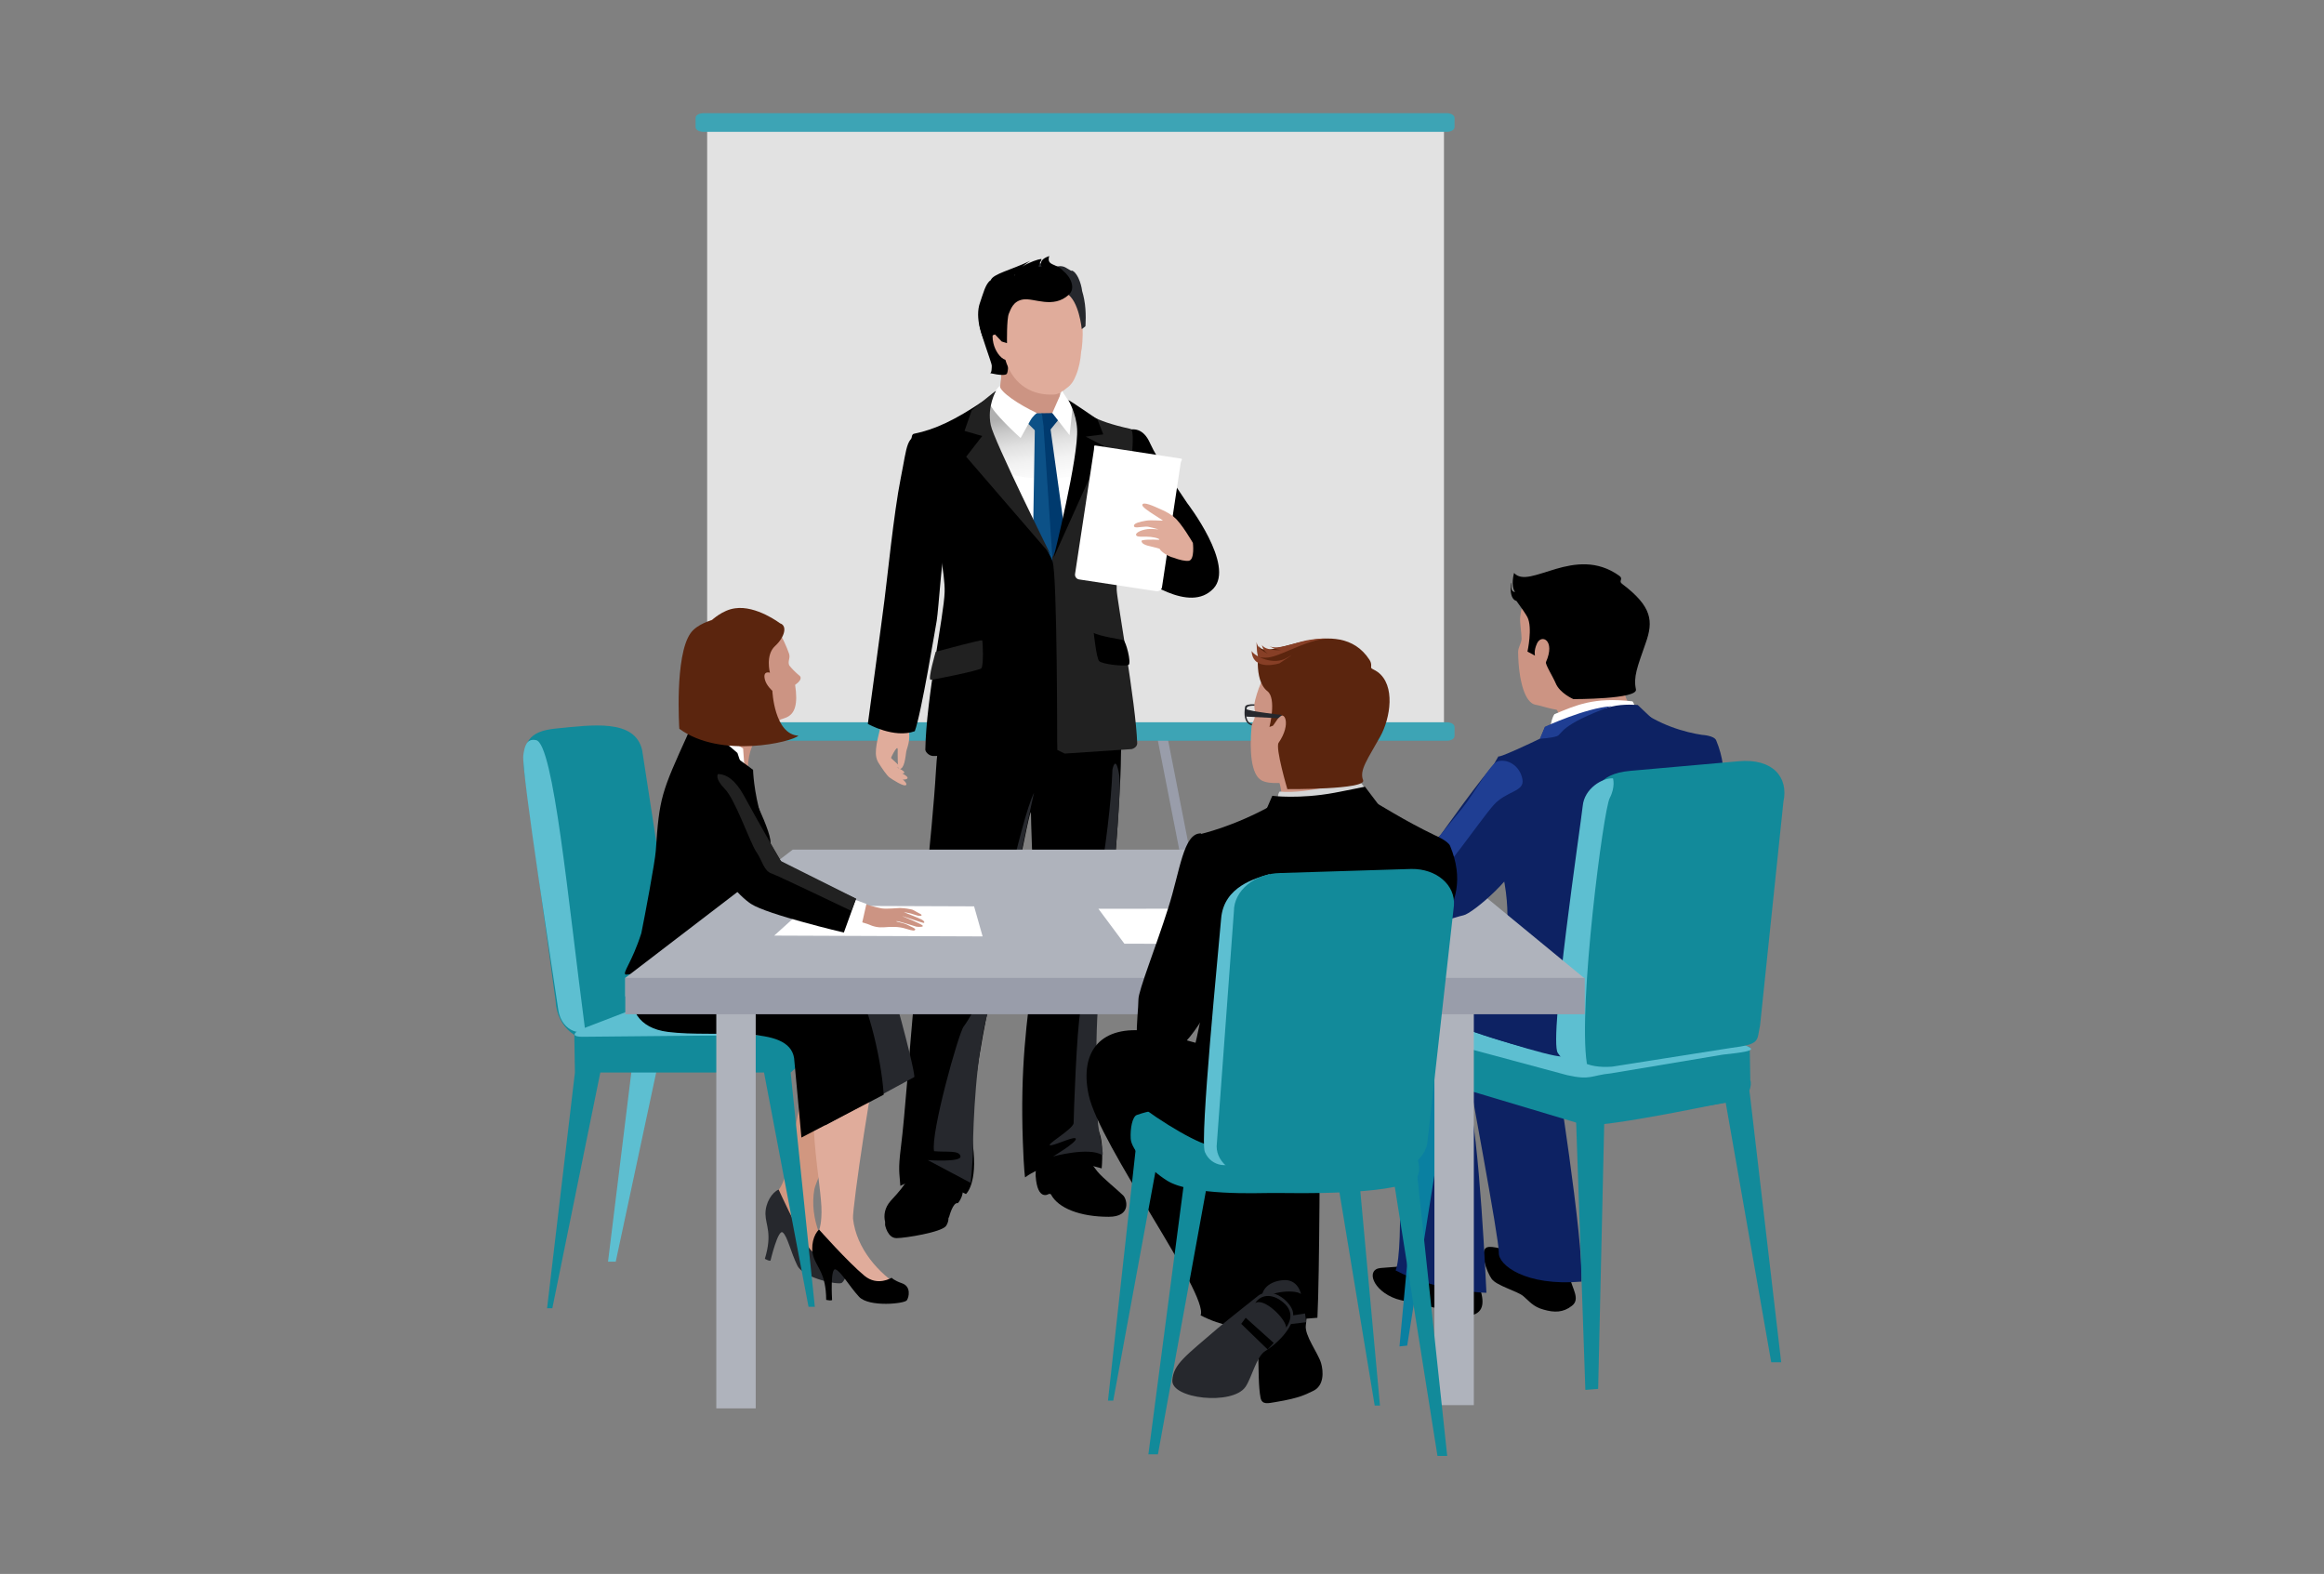<?xml version="1.0" encoding="utf-8"?>
<!-- Generator: Adobe Illustrator 23.0.2, SVG Export Plug-In . SVG Version: 6.00 Build 0)  -->
<svg version="1.1" id="ec16f1a7-6162-4648-9d10-380c89c40baf"
	 xmlns="http://www.w3.org/2000/svg" xmlns:xlink="http://www.w3.org/1999/xlink" x="0px" y="0px" viewBox="0 0 1144 774.7"
	 style="enable-background:new 0 0 1144 774.7;" xml:space="preserve">
<rect x="0" y="0" width="1144" height="774.7" fill="#808080" stroke="none"/>
<style type="text/css">
	.st0{fill:#999DAA;}
	.st1{fill:#E2E2E2;}
	.st2{fill:#3DA4B5;}
	.st3{fill:#0D2263;}
	.st4{fill:#CC9483;}
	.st5{fill:#128A9A;}
	.st6{fill:#5DBFD1;}
	.st7{fill:#0A80A1;}
	.st8{fill:#FFFFFF;}
	.st9{fill:#1F3E93;}
	.st10{fill:#26282D;}
	.st11{fill:#E0AC9B;}
	.st12{fill:url(#SVGID_1_);}
	.st13{fill:#0C5187;}
	.st14{fill:#003A6E;}
	.st15{fill:#212121;}
	.st16{fill:#D19780;}
	.st17{fill:#AFB3BC;}
	.st18{fill:#5B250E;}
	.st19{fill:#D4D5D6;}
	.st20{fill:#873F26;}
</style>
<title>Group chat</title>
<g>
	<g>
		<path class="st0" d="M524.4,539.9c0,0.7,1.1,1.3,2.5,1.3l0,0c1.4,0,2.5-0.6,2.5-1.3v-197c0-0.7-1.1-1.3-2.5-1.3l0,0
			c-1.4,0-2.5,0.6-2.5,1.3V539.9z"/>
		<path class="st0" d="M608.8,562.6c0.1,0.8,1.3,1.1,2.7,0.7l0,0c1.3-0.4,2.3-1.3,2.1-2.1l-41.7-212.7c-0.2-0.8-1.3-1.1-2.7-0.7l0,0
			c-1.3,0.4-2.3,1.3-2.1,2.1L608.8,562.6z"/>
		<path class="st0" d="M449.7,558.1c-0.2,0.7-1.3,1.1-2.7,0.7l0,0c-1.3-0.4-2.3-1.3-2.1-2.1L486.7,344c0.1-0.8,1.3-1.1,2.6-0.7l0,0
			c1.3,0.4,2.3,1.3,2.1,2.1L449.7,558.1z"/>
	</g>
	<g>
		<rect x="348.1" y="62.5" class="st1" width="362.7" height="301.5"/>
		<path class="st2" d="M342.4,62.6c0,1.3,1.7,2.3,3.9,2.3h365.9c2.1,0,3.8-1,3.8-2.3V58c0-1.2-1.7-2.3-3.8-2.3H346.3
			c-2.1,0-3.9,1-3.9,2.3V62.6z"/>
		<path class="st2" d="M342.4,362.3c0,1.2,1.7,2.3,3.9,2.3h365.9c2.1,0,3.8-1,3.8-2.3v-4.5c0-1.3-1.7-2.3-3.8-2.3H346.3
			c-2.1,0-3.9,1-3.9,2.3V362.3z"/>
	</g>
</g>
<g>
	<path d="M772.8,628.8c1,5.3,5.3,10.6,1,13.9c-4.3,3.4-8.7,3.4-13.9,1.9c-5.3-1.4-7.2-4.3-10.1-6.7c-2.9-2.4-13.1-5.1-15.5-8.4
		c-2.4-3.3-6.4-14.2-2.2-15.6c2.5-0.8,8,0.9,22.7,5L772.8,628.8z"/>
	<path class="st3" d="M765.5,522.2c0,0,14.1,88,13,108.6c-27.6,2.4-41.1-8.2-40.7-14.3c0.3-6.1-15.3-88.3-15.8-92.9
		c-0.5-4.6-7.9-34.3,4.5-40.6C767.6,462,765.5,522.2,765.5,522.2z"/>
	<g>
		<path d="M724.4,622.2c2.5,7.8,7.1,16.9,4.7,21.8c-2.4,5-11.1,4.5-17.9,1.2c-4.1-1.9-19.4-4.4-23.9-5.9
			c-11.7-4.1-15.1-14.6-7.6-15.2c8.3-0.7,19.9-1.1,23.7-4.2C707.1,616.7,724.4,622.2,724.4,622.2z"/>
		<path class="st3" d="M729.2,497.7c-49.4-17.1-53.7,3-45,34.9c4.4,16.2,7.1,82.6,2.8,92.7c20.2,10.6,44.7,11,44.7,11
			s-3.5-79.5-9.1-96.4C719.9,532,729.2,497.7,729.2,497.7z"/>
	</g>
	<path class="st4" d="M794.1,312.7c-0.5,5.6,3.4,24.7,7,32.4c3.6,7.7,15.5,16.7,15.5,16.7L773,379.3c0,0-2.1-31.4-11.7-35.6
		C755.4,341.2,794.1,312.7,794.1,312.7z"/>
	<path class="st4" d="M748.3,303.9c-0.2,2.6,0.7,7.8,0.7,10.5c-0.1,2.2-1.7,4.3-1.7,6.5c0.2,14.5,3.5,25.3,8.7,26
		c3.1,0.4,11.6,4,16.9,2.2c9.2-3.1,18-14.3,21.5-24c5.5-15.4-0.3-32.7-16.1-35.8C761,285.9,749.9,287.6,748.3,303.9z"/>
	<g>
		<polygon class="st5" points="871.9,670.5 876.8,670.5 861.4,538.7 859.1,522.2 775.3,536 780.4,684.1 786.7,683.6 789.7,552.4 
			849.5,542.8 		"/>
		<g>
			<path class="st5" d="M700.8,509.2l51.7-3.6l108.8,9.6l0.3,16.5c0.8,1.8,0,8.8-6.6,9.7c0,0-67.8,14.6-75.9,12.1l-82.5-24.7
				L700.8,509.2z"/>
			<path class="st6" d="M771.5,529.2c11.6,2.6,11.6,0.1,21.5-0.9l55-9.2c20.8-2.2,14.8-3,4.9-7l-8.2-1.8c-8.2-3.2-48.9-8.7-59.8-7.6
				l-79,2.3c-11.6,1.2-5.5,5.2-3.9,5.5L771.5,529.2z"/>
		</g>
		<polygon class="st7" points="701.8,524.1 688.9,662.7 692.7,662.3 713.3,533.3 		"/>
	</g>
	<path class="st8" d="M803.6,345.2c-19.1-2.2-27.7,1.9-38.4,6.3c-2.1,2.7-2.8,11.9-2.8,11.9s40.6-12.6,41.8-14.3
		C805.4,347.4,803.6,345.2,803.6,345.2z"/>
	<path d="M744,287.8c-0.3,3.1,0.9,3.5,1.8,3.6c-2.3-3.1-0.5-9.4-0.5-9.4c7.6,8.6,29.9-14.3,51.8,1.4c2.2,1.6-0.5,2.5,1.3,3.9
		c15,11.3,15.5,18.5,11.7,29.2c-4.2,12-6.1,16.7-4.8,22.8c1.1,4.9-30.8,4.8-30.8,4.8s-6.7-2.9-8.7-7.8c-1.4-3.3-5.2-9.3-4.8-10.4
		c4.8-10.8-2.2-14-4.4-9.2c-1.7,3.7-1,6-1,6l-3.7-2c0,0,2.6-11.7,0-16.9c-0.6-1.2-2.9-4.6-5.4-8C741.8,294.5,744.4,283.6,744,287.8z
		"/>
	<path class="st3" d="M769,520c-6.5,0.3-45.2-12.7-45.2-12.7l-16.5-4.4c0,0,12.6-17.7,19.5-20.3c6.9-2.6,32.9,14.3,32.9,14.3
		L769,520z"/>
	<path class="st3" d="M728.2,388.6c2.5-4.5,9.5-16.5,9.5-16.5s-2.9,2.7,24.1-10.3c9.1-4.4,17.1-7.9,17.1-7.9l26-6.1
		c11.3,9.1,24.9,12.7,32.9,13.9c0,0,6,0.3,7,2.7c13.6,32.7-14.7,58.4-13.3,71.3c6,52.6-10,71.1-11.8,77.8
		c-0.9,3.3-17.1,6.5-36.1,6.8c-10.3,3.2-59.8-11.9-63.3-14.7c-1.7-4.4,13.9-3.9,21.2-47.3c0.9-5.2,0.9-16-1.7-27.7
		C736.8,397.7,716,406.8,728.2,388.6z"/>
	<g>
		<path class="st5" d="M773.6,513.6c-0.1,7.6,7.1,12.4,20,11.4l58.4-9.2c14.8-1.9,12.7-3.3,14.4-11.1l11.5-110.1
			c2.6-11.9-5.1-21.5-22.2-19.9l-53.1,4.7c-16.8,1.5-18.7,10.3-18.9,21.9L773.6,513.6z"/>
		<path class="st6" d="M794,383.1c-5.2-0.3-14.1,5-14.9,13.6c-0.9,8.7-16.7,114.6-12.3,121.5c4.3,6.9,14.8,8,14.3,5
			c-4.3-28.2,8.2-124.8,11.3-130.4C795.3,387.2,794,383.1,794,383.1z"/>
	</g>
	<g>
		<path class="st3" d="M806.2,347l7.6,7.2c0,0-9.9-0.7-16.8,1.1c-14.8,3.8-40.2,11.7-40.2,11.7l3.7-9.1c0,0,15.6-6.4,32.7-10.1
			C799.2,346.3,806.2,347,806.2,347z"/>
		<path class="st9" d="M758,363.6l2.5-5.9c0,0,20.1-9.3,32.7-10.1c-25.5,9.2-24.1,13.6-26.7,14.7C763.8,363.3,758,363.6,758,363.6z"
			/>
	</g>
</g>
<g>
	<path d="M553.9,212c3.9-1.3,8.9-1.5,12.3,6.3c3.5,7.8,13,21.5,18.2,29.3c0,0,23.7,30.7,12.9,42.1c-11.7,12.4-34.2-4.3-42.9-10
		c-8.4-5.5-3.9-17.4-6.5-23C541,242.1,553.9,212,553.9,212z"/>
	<g>
		<path d="M509.8,578.8c-0.3-4.9,2.5-7.9,0.4-32.9c-0.3-3,22.4-4,22.4-4c-1,12.3-4.2,20,7.6,34.7c2.6,3.2,10.1,9.2,12.7,11.8
			c1.9,1.9,4.1,10.5-7.1,10.5c-14.1,0-24.8-4.2-28.4-10.9c-0.3-0.6-1.2-0.3-1.2-0.3S510.7,591.4,509.8,578.8z"/>
		<path d="M475.9,559.8l-21.3-2.9c0,0-0.3,2-1.9,9.4c-3.1,13.6-11,21.1-14.3,24.8c-2.9,3.3-3.5,7.1-2.7,10.3v1.6
			c0,0,1.2,6.4,5.6,6.4c4.3,0,22.2-2.9,24.4-6c0.9-1.3,1.2-2.7,1.2-3.9c0.1-0.2,0.2-0.3,0.3-0.5c0,0,1.9-7.5,4.3-6.8
			c0,0,4.2-4.2,1.8-11.1C470.6,574.4,475.9,559.8,475.9,559.8z"/>
		<path d="M547.6,326.3c0.1,2.2,4.1,10.7,4.1,12.8c0.7,23,0,32,0,38c0,6.6-4.2,82.2-9.2,98.8c-5,16.5-5.3,75.1-2.1,80.1
			c3.3,5,1.9,19.1,1.9,19.1s-21.3-7.5-37.7,4.4c0,0-0.6-3.1-1.1-17.6c-1.3-36,1.8-59.2,5.5-86.2c1.3-9.8-1.5-65.5-1.5-75.4
			c0-7.4-13.8,69.8-20.4,92.9c0,0-10.9,49-8.2,70.3c2.5,19.2-3.4,24.2-3.4,24.2s-20.7-10.6-32.3-4c-0.4-6.6-1.2-7.4,0.3-19.3
			c1.9-14.9,4.4-49.6,6.3-70.5c2.2-24.7,9.2-84.5,10.9-114.2c1.6-29.8,10.6-44.1,14.1-50C478.3,323.7,547.6,326.3,547.6,326.3z"/>
		<path class="st10" d="M547.6,378.8c-1.2,33.9-11.4,85.8-15.1,100.7c-3.7,14.9,1.2,9.3-0.6,18c-1.9,8.7-3.4,52.1-3.4,55.2
			c0,3.1-15.4,11.6-11,11c3.1-0.5,12.1-4.9,12.1-3.1c0,1.9-11.2,8.6-11.2,8.6s17.6-4.8,24.1-0.7c1.2,0.8-1.2-8.7-2-15.4
			c-0.8-6.6-1.8-51.4,1.1-68c3.1-17.6,11.1-93.3,9.3-103.9C549.1,370.8,547.6,378.8,547.6,378.8z"/>
		<path class="st10" d="M509,390.2c-6.8,13.6-20.8,83.2-23.9,93.1s-8.3,18.8-10.7,21.9c-2.5,3.1-16.4,52.7-14.6,61.4
			c6.2,0.6,12.4-0.6,13,2.5s-16.1,1.9-16.1,1.9l21.1,11.2c0,0,1.2-10.6,1.2-18.6c0-8.1,1.3-46.1,7.5-66c6.2-19.8,9.2-35.9,11.7-53.3
			C500.7,427,509,390.2,509,390.2z"/>
	</g>
	<g>
		<path class="st4" d="M523.2,185.3c-1.8,6.2-1.9,12.3,0.2,17.8c2.1,5.5-6.8,14.8-10.1,14.5c-3.3-0.2-22.4-17.8-22.4-17.8
			s3.3-18.9,2.6-26.8C493.2,168.1,523.2,185.3,523.2,185.3z"/>
		<g>
			<path class="st4" d="M506.9,177.3L506.9,177.3L506.9,177.3h0.2l0,0l10.9,1.5c-0.1,0.9,3.8,9.4,4,13c-3.1,3.9-19.4,22.5-24.7,22
				c-4.5-0.4-4.4-6.9-6.9-10.1c1-4.4,4.1-19.5,1.3-29.7L506.9,177.3z"/>
		</g>
	</g>
	<path class="st8" d="M525.9,197.7c-1.5,1.9-11.7,10.5-16.3,10c-4.1-2-16.3-10.4-17.8-13.6c-1.2,1.3-12.4,11.3-12.4,11.3l-2.6,112.1
		h38.1v0.3l26.3-0.3l0.6-101.8L525.9,197.7z"/>
	<g>
		<path d="M482.1,159.5c0.4,4.4,6.2,19.5,6.1,20.4c0,0.9,0,3.9-0.9,3.7s7,1.9,8.3,0.4s1.2-21.3,0.3-22.4
			C495.2,160.4,482.1,159.5,482.1,159.5z"/>
		<g>
			<path class="st11" d="M493.6,161.7c-1.6-11.9-5.7-23.1,12.6-25.8c2.9-0.4,5.5-0.6,7.7-0.5c1.7-0.5,3.5-0.9,5.7-1.2
				c4.3,0.1,5.9,3.7,9,8.8c4.6,8,4.9,20.3,3.9,28.5c-0.1,0.5-0.2,1.1-0.3,1.6c-0.3,4.2-1.1,8.1-2.5,11.5c-1,2.7-2.5,5-4.6,6.4
				c-1.7,1.4-3.9,3.1-6.3,3.2c-13.1,0.6-20.9-7.1-23.9-17.1c-2.6-0.8-5.1-4.6-5.9-8.2C487.9,164.2,489,159.9,493.6,161.7z"/>
			<g>
				<path class="st10" d="M512.7,135.6l-0.6-1c0,0-5.1-2.2-4.2-2.3c0.5-0.1,2.1-1.8,3.5,0.5l-2.7-3.8l11.5,2.2c0,0,2.4-0.7,4.4,0.5
					c2,1.1,3.5,2.1,3.5,2.1s-0.1,1.8-0.7-0.7c2.6,0.5,4.8,6,5.3,10.2c0.4,1.2,0.7,2.6,1,4.1c1.2,6.2,0.6,13.2,0.6,13.2l-1.8,1.4
					c0,0-1.3-14-7.5-17.6s-16.6,0-16.6,0L512.7,135.6z"/>
				<path d="M482.5,148.7c1.4-3.9,2.6-9.2,5.2-10.8c1.1-3.1,10-5,19.4-9.5c0,0-7.6,4.9-7.5,7.2h0.1c-0.5-4.3,13.6-9.1,13-7.9
					c-3.3,6.7,0.1,1.6,1.4,4.2c0.3-0.1-1.9-1.2-1.6-1.2c-0.7-2.7,1.9-3.9,4-4.7c-1.5,5,3.5,3.5,6.7,7.2c3.9,3,6.4,8.7,3,11.8
					c-7.8,7.2-17.2,1.5-22.6,2.4c-5,0.8-6.1,5-7,7c-1.1,2.6-0.9,14.5-0.9,14.5l-2.6-0.8l-3.3-3.5l-5.7,2.2
					C484.1,166.8,479.5,156.6,482.5,148.7z"/>
			</g>
		</g>
	</g>
	
		<linearGradient id="SVGID_1_" gradientUnits="userSpaceOnUse" x1="814.595" y1="527.218" x2="806.982" y2="574.045" gradientTransform="matrix(1 0 0 -1 -300.082 774)">
		<stop  offset="0" style="stop-color:#FFFFFF"/>
		<stop  offset="0.239" style="stop-color:#FCFCFC"/>
		<stop  offset="0.433" style="stop-color:#F2F2F2"/>
		<stop  offset="0.611" style="stop-color:#E1E1E1"/>
		<stop  offset="0.778" style="stop-color:#C9C9C9"/>
		<stop  offset="0.912" style="stop-color:#B0B0B0"/>
	</linearGradient>
	<path class="st12" d="M533.4,203.9l-1.1,29.9c0,0-41.6,8-47.2-11.1s4.3-27.3,4.3-27.3s12.2,8.2,15.1,9.2c3,1,13,3,21.9-4.7
		C528.9,197.9,533.4,203.9,533.4,203.9z"/>
	<g>
		<g>
			<g>
				<polygon class="st13" points="509.8,212.2 514.7,212.1 513,203.4 506.4,203.5 504.2,206.6 				"/>
				<polygon class="st13" points="509.4,210.9 508,294.6 520.1,302.3 514.4,210.7 				"/>
				<polygon class="st14" points="516.8,211.8 514,211.9 512.8,203.4 519.5,203.3 521.6,205.9 				"/>
				<polygon class="st14" points="517,210.3 528.6,293.9 519.9,302 513.7,210.3 				"/>
			</g>
		</g>
	</g>
	<polygon class="st8" points="518,203.3 526.5,214.2 528,200.5 522.8,192.4 	"/>
	<path class="st8" d="M492.1,189.9c0.3,3.1,9.2,9.1,18.3,13.4c0,0-1.9,1.3-3.3,3.8c-2.2,3.9-4.7,8.5-4.7,8.5s-14.8-13.3-15-17.1
		C487.3,194.7,492.1,189.9,492.1,189.9z"/>
	<g>
		<path class="st15" d="M524.1,370.9l-3.7-1.8l-2.4-94.8c0,0,12.7-22.3,13.6-62.2l-3.4-13.2c7.3,4.4,8.9,7.9,28.3,12.2
			c2,0.4,0.7,12.3,0.7,12.3s-3.6,28.8-4.9,32.6c-1.3,3.9-2.8,25.3-2.6,34.4c0.2,5.2,9.4,55.2,10.1,75.5c0,0.7-0.5,2.2-2.7,2.8
			L524.1,370.9z"/>
		<path d="M525.9,196.9c1.1,0.4,14.3,9.5,14.3,9.5l2.9,7.4l-8.7,1.1l9,4.6l-24.8,55.1c0,0,12.5-50.2,11.6-63.6
			C529.8,203.5,525.9,196.9,525.9,196.9z"/>
		<path d="M538.4,311.5c2.6,1.6,13.2,3.2,14.5,3.5s4.1,11.2,2.7,12.2c-1.3,1-13.3-0.2-14.6-1.9C539.7,323.7,538.4,311.5,538.4,311.5
			z"/>
	</g>
	<g>
		<g>
			<path d="M520.4,369.2c0,0-1.3,2.9-3.9,2.7c-13.1-0.9-55.8,0.3-57.3,0.2c-2.2-0.2-3.7-2.2-3.7-3.1c0.4-25.6,9.2-66.2,9.5-77.6
				c0.3-9.1-4.1-29.3-5.4-33.2c-1.3-3.9-6.2-10.5-6.2-10.5s-4-2.1-2.2-10.8c0.8-3.8-5-22.7-1.3-23.4c10.5-2.1,20.4-6.9,34.1-16.1
				c0,0-1.3,17.8,9.9,38.2c3.4,6.3,22,34.1,24.2,40.6C520.5,282.9,520.4,369.2,520.4,369.2z"/>
		</g>
		<path class="st15" d="M490.3,192.4c0.1-0.5-12,9.6-12,9.6l-3.5,10.1l8.7,2.5l-7.9,10.2l41.5,48.1c0,0-28-56.4-29.4-63.7
			C485.8,200,490.3,192.4,490.3,192.4z"/>
		<path class="st15" d="M460.6,320.8c2.8-0.7,22.5-6.1,22.9-5.6c0.3,0.5,0.8,12.7-0.5,13.8c-1.3,1.1-23.4,5.6-24.9,5.6
			C456.6,334.6,460.6,320.8,460.6,320.8z"/>
	</g>
	<g>
		<g>
			<g>
				<path class="st11" d="M433.8,356.2c-2.8,11.3-3.7,15.6-1.2,19.5c1.4,2.2,4,6.1,5.3,7s7.3,4.9,8.2,3.6c0.9-1.3-6-6.2-6-6.2
					s-2.4-3.2-2.4-4.5s4.2-9.8,4.2-6.7c0,3.1-0.2,9.6,0.9,9.6c2.4,0,2.9-5.8,3.3-8.5c0.5-2.7,3.1-6.7,0-14.7l-0.4-4.5l-8.9-3.1
					L433.8,356.2z"/>
			</g>
			<path class="st11" d="M443.4,383.6c1.6,0.3,4.2,0,3.1-1.3s-5.7-3.1-6.2-3.7s-3.7-5-3.7-5s1.1,7.3,2.6,8.3
				C440.6,382.8,443.4,383.6,443.4,383.6z"/>
			<path class="st11" d="M437.2,371.7c2.8,2.9,5.8,5.1,5.7,5.8c-0.1,0.8-1.8,0-1.8,0s4.7,2.1,4,2.9c-0.6,0.8-4.8-0.1-6-1.5
				C435.7,375.3,437.2,371.7,437.2,371.7z"/>
		</g>
		<path d="M454.4,213.5c-8.5,1.3-7.6,4.9-11,21.8s-6.8,50.9-8,59.9c-1.1,9-8.2,61.1-8.2,61.1s12.9,7.3,23.1,3.6
			c3.2-8.4,10.3-51.8,10.8-54.4c1-6,2.7-35.5,5-42.2C468.3,256.6,456,213.3,454.4,213.5z"/>
	</g>
	<g>
		<g>
			<path class="st8" d="M572,289c-0.2,1.3-1.4,2.1-2.7,2l-38.1-5.8c-1.3-0.2-2.2-1.4-2-2.7l9.3-61.2c0.2-1.3-0.3-2.2,0.9-2l41.8,6.4
				c1.3,0.2,0.2,0.9,0,2.2L572,289z"/>
		</g>
		<path class="st11" d="M558.2,258.6c0.2-1.1,2.9-1.8,5.8-2.3c2.7-0.5,7.1,0.1,8.5-0.1l-4.5-2.9c-2.7-1.7-5.7-3.8-5.7-4.7
			c0.1-2.1,6,0.7,8.9,2c1.4,0.6,3.6,1.6,6,3.3c0.2,0.1,0.5,0.4,0.8,0.7c3.4,2.6,9.2,12.6,9.2,12.6s1,8.1-1.9,8.8
			c-1.6,0.3-4.8-0.4-7.6-1.5c-2.3-0.5-5.9-2.6-6.9-4.4c-3.7-1.3-8.6-1.4-8.9-3.8c-0.1-0.8,5.6-0.8,8.8-0.6c-0.1-0.2-0.2-0.3-0.3-0.5
			c-5.3-2.1-10.8,0-11.2-2c-0.1-0.8,1.9-2.3,5.9-2.8c3.2-0.2,5.1,0.3,5,0.1c-1.4-0.3-4.6-1.4-6-1.3
			C560.9,259.3,558,260.3,558.2,258.6z"/>
	</g>
</g>
<g>
	<g>
		<path class="st16" d="M426.4,479.2c-1.9,10.5,10.6,34.9,6.3,38.3c-4.3,3.4-31,63.2-31.8,67.7c-2.7,14.8,4.5,29.7,12.7,39.1
			c-7.7,1.9-15.3-1.6-24.2-15.7c-3.6-5.7-9-10.4-9.1-14.6c-0.1-9.6,2.4-3.2,6.6-16.1c4.2-12.9,6.5-53.7,22.1-70.8
			c9.6-10.5,12.6-28.8,15.4-32.6C427.2,470.6,426.4,479.2,426.4,479.2z"/>
	</g>
	<path class="st10" d="M383.3,585.5c-3.2,1.3-6.6,6.5-6.5,12.1s3.5,9.5-0.3,22c2.6,1.4,2.8,0.8,2.8,0.8s3.7-15.6,6-13.8
		s4,9.8,7.2,16.3c3.2,6.4,20.5,9.7,21.9,8.5c1.5-1.2,4-5.8,0.3-8.6c-3.7-2.7-4.2-4.3-4.2-4.3s-7.9,2.2-12.6-4.8
		C392,604.9,383.3,585.5,383.3,585.5z"/>
</g>
<g>
	<g>
		<polygon class="st6" points="415.2,620.4 419,620.4 408.2,495.2 400.2,495.7 311.6,496.8 311.6,519.5 311.8,519.5 299.3,621 
			303.1,621 324.8,519.5 395,519.5 		"/>
		<path class="st5" d="M316.1,369.2c-3.6-15.5-24.4-12.4-42.6-10.6c-13.1,1.3-16.3,6.6-15.6,19.8l15.6,114.2
			c0.6,13.1,11.3,21.8,23.8,19.3c12.4-2.5,38-10.9,37.1-24L316.1,369.2z"/>
		<polygon class="st5" points="398,643.2 401.1,643.2 389.2,527.9 409,510 351,509.6 282.7,508.9 283,527.9 269.3,643.9 
			271.9,643.9 295.5,527.9 376.1,527.9 		"/>
		<path class="st6" d="M286.6,510.3c-4.7,0-5-1.6-0.8-3.6l34.3-13.2c4.2-2,11.5-3.5,16.2-3.5l69.2,0.3c4.7,0.1,8.7,2.7,5,5.6
			l-14.2,8.3c-3.7,2.9-10.5,5.2-15.1,5.2L286.6,510.3z"/>
	</g>
</g>
<g>
	<g>
		<path class="st11" d="M428.7,482.5c1.3,10.6,7.7,29.8,4.6,34.3s-13.9,78.5-13.4,83c1.7,15,12.9,27.1,23.5,33.7
			c-6.8,4.1-15.1,2.9-27.7-8c-5.1-4.4-11.7-7.4-12.9-11.4c-2.8-9.1,1.4-3.8,1.6-17.4c0.3-13.6-9.4-53.3,0.5-74.2
			c6.1-12.8,3.6-31.2,5.2-35.7C411.8,482.4,428.7,482.5,428.7,482.5z"/>
	</g>
	<path d="M403.2,605.2c-2.6,2.2-4.4,8.2-2.7,13.5c1.7,5.3,6.1,8.1,6.2,21.1c2.8,0.6,2.9,0,2.9,0s-1-16,1.7-15s6.7,8.2,11.6,13.5
		c4.9,5.2,22.4,3.4,23.5,1.7c1.1-1.6,2.1-6.7-2.2-8.3c-4.3-1.5-5.3-2.8-5.3-2.8s-6.9,4.4-13.4-1
		C417.3,621.1,403.2,605.2,403.2,605.2z"/>
</g>
<path class="st10" d="M358.8,452.4c0,8.2,11,8.8,24.7,10.3c8.5,1,29,0,42.3,5.9c7.5,3.4,10.1,4.6,18,34.3
	c6.7,25.1,6.3,27.2,6.3,27.2l-43.9,23.8c0,0,11.9-52-21.3-52.7c-13.9-0.3-65.7-3.6-64.6-18.8c1.2-15.2-2-34.7-2-34.7L358.8,452.4z"
	/>
<g>
	<g>
		<g>
			<g>
				<path d="M328.8,507.9c23.8,3,59.5-4,62.1,12.9c1,10.3,3.6,39.1,3.6,39.1l40.5-21.1c-1.1-18.6-9.2-51.4-15.9-54.9
					c-19.4-10.3-78.9-2.8-81-11.6c-2.4-10.2,0.1-13.4,0.1-13.4l-16-9.3C312.3,469.9,299,504.1,328.8,507.9z"/>
			</g>
		</g>
	</g>
</g>
<path class="st4" d="M384.2,354.3c-11.6,5.4-18.2,13.4-15.5,33.6c0.8,6-5.9-12.7-13.9-18.8c-7-5.4-7.7-6.7-12.6-8.9
	c4.2-3.3,17.8-15.6,17.5-28.3C359.3,319.1,384.2,354.3,384.2,354.3z"/>
<polygon class="st8" points="339.5,362.3 343.2,353.9 365.8,368.4 366.9,383.9 "/>
<path d="M315.7,459.3c1.7-8.2,6.8-35.6,7.1-40.4c1.8-26.5,2.6-28.5,16.2-58.4c1.3,0.7,2.5,1.2,3.8,1.6
	c23.9,11.8,28.3,30.4,28.3,30.4c2.9,6.2,7.4,16.1,8.1,20.8c0.9,6.5-2.2,17.3-4.7,20c-2.6,2.8-4.8,13.5-5.5,17.6
	c-0.7,4.2-1.7,24-1.7,24l-59.3,4.8C306.2,478.8,311,474,315.7,459.3z"/>
<path class="st4" d="M383,310.4c-7.2-9.7-18-12.9-28.6-7.6c-13.4,6.7-21.2,16.9-12.8,33.7c8.4,16.9,31.5,22.3,45.3,16.7
	c4.6-1.8,5.9-6.9,4.5-16.1c1.8-1.3,3.3-2.8,2.5-4.2c-2.6-2.2-4.1-3.8-5.4-5.4c-0.9-2.2,0.7-3.5-0.1-5.8
	C387.5,319,384.9,313,383,310.4z"/>
<g>
	<path d="M355,367.3l15.7,11.6c0,0,0.2,10.4,4.2,23.9C375.9,405.8,355,367.3,355,367.3z"/>
</g>
<g>
	<rect x="706.1" y="490" class="st17" width="19.4" height="201.6"/>
	<rect x="352.6" y="491.6" class="st17" width="19.4" height="201.6"/>
	<polygon class="st17" points="307.8,481.3 307.8,490.4 779.7,490.4 779.7,481.3 703,418.2 390.2,418.2 	"/>
	<rect x="307.8" y="481.3" class="st0" width="472.3" height="17.9"/>
</g>
<path d="M338.4,362.8l1-5.6c0,0,8.4,1.9,13.8,5.6c5.3,3.7,9.8,7.8,9.8,7.8l3.9,11.6c0,0-13.1-12.6-18.6-14.7
	C342.7,365.5,338.4,362.8,338.4,362.8z"/>
<path class="st18" d="M384,306.8c3.7,1.2,2.3,6.8-2.5,11.2c-4.8,4.4-2.5,13.1-2.5,13.1s-3.6-1.2-2.5,3.3c0.7,3,3.7,5.6,3.7,5.6
	s0.9,21.4,12.8,22.1c-2.7,3-38.1,11.6-58.6-3.4c0,0-2.4-35.8,5.5-47c3.2-4.6,10.6-6.5,10.6-6.5s5.1-5,11.4-5.8
	C372.3,297.9,384,306.8,384,306.8z"/>
<path class="st6" d="M263.9,364.3c8.6,1.7,15.7,78.6,24,141.6c0.5,4-11.4,2.9-13.1-9c-1.9-13.3-18.3-118.2-17.2-125.2
	C258.2,367.5,259.1,363.3,263.9,364.3z"/>
<g>
	<path class="st3" d="M751.6,416.3c-4.3,14.7-26.9,33.4-31.2,34.2c-4.3,0.9-16.1,5.7-20.4,2.6c-3-2.2-3.8-4.9-4.3-12.6
		s3.3-17.9,4.4-20.4c1.7-3.9,8.8-8.8,8.8-8.8s22-31,26.3-34.5C739.6,373.5,751.6,416.3,751.6,416.3z"/>
	<path class="st9" d="M737.3,374.7c5-1.3,10.8,2.2,12.1,8.7s-7.8,5.6-14.3,13s-25.6,35.5-32.5,39.9c-6.9,4.3-8.7-9.1-7.8-12.6
		s4.3-3.9,6.9-5.2c2.6-1.3,12.6-13.9,18.2-20.8C725.6,390.7,733.8,375.5,737.3,374.7z"/>
</g>
<polygon class="st8" points="651,464.6 553.5,464.5 540.7,447.3 628.3,447.2 "/>
<path d="M649.7,552.9c0,0-0.1,75-1.2,95.7c-27.8,2.4-49.2,3.2-48.8-3c0.3-6.1,3.8-70.8,3.3-75.5c-0.5-4.6-11.3-38.9,1.2-45.3
	C645.7,503.8,649.7,552.9,649.7,552.9z"/>
<path d="M635.7,527.8c-16-5.5-59.9-18.9-70.6-20.3c-22.6-3-33.9,9.3-29.2,31.4c5.3,24.8,59.4,98.3,55.1,108.5
	c20.3,10.6,44,6.5,44,6.5s-32.2-84.4-34.1-92.7C599.1,553,635.7,527.8,635.7,527.8z"/>
<path class="st4" d="M665.2,356.3c-1.6,5.4-1.5,25.1,0.6,33.4c2,8.3,12,19.5,12,19.5l-49.3,8.9c0,0,6.8-31.6-1.8-37.6
	C621.3,376.8,665.2,356.3,665.2,356.3z"/>
<path d="M671.6,391.8c7.8,4.4,19.7,12.1,34.7,19.3c0,0,6.4,2.7,7.5,5.2c13.7,32.9-17.3,47.1-15.8,60.1c6,53-15.2,70.6-17,77.3
	c-0.9,3.3-19.6,7.3-38.7,7.6c-10.3,3.2-53.6-9.6-57.1-12.4c-1.7-4.5-2.7-10.4,0-21.6c6.7-28,7.5-31.2,6.3-45.7
	c-0.9-10.6-12-11.8-15.2-17.7c-3.3-6.1,14.3-53.3,14.3-53.3s16.6-3.6,36.1-14.6c4.8-2.7,21-0.4,21-0.4L671.6,391.8z"/>
<path class="st19" d="M668.3,383.3c-1.5,0.7-24.4,7.7-38.4,6.3c-2.1,2.7,0.4,9.3,0.4,9.3s41.5-5.5,42.8-7.2
	C674.3,390,668.3,383.3,668.3,383.3z"/>
<path d="M671.9,387.2l8.4,11.1c0,0-16.8,0.3-23.8,1.9c-15,3.4-33.8-0.2-33.8-0.2l3.6-8.3c0,0,13.3,1.7,30.6-1.5
	C662.9,389.1,671.9,387.2,671.9,387.2z"/>
<polyline class="st5" points="707.6,716.6 684.6,571.6 696.9,571.6 712.4,716.6 "/>
<polyline class="st5" points="565.3,715.8 584.3,570.9 596.4,570.9 570,715.8 "/>
<g>
	<polygon class="st5" points="679.3,691.8 676.7,691.8 657.4,575.1 668.6,575.1 	"/>
	<polygon class="st5" points="548,689.4 545.4,689.4 559.8,558.9 569.5,572.7 	"/>
</g>
<path class="st5" d="M694.3,564.1c-4.5-4.4-6.3-5.8-9.6-8c-1.5-1-16.8-15.1-16.8-15.1l-102,6c0,0-3,0.6-6.3,1.8
	c-2.2,0.8-3.3,6.7-3,11.7c0.3,5.4,9.4,15.3,17.9,20.6c11.9,7.5,45.3,6.1,50,6.1c0.5,0,5.8,0,6.3,0c4.8,0,53.4,1.2,65.3-6.3
	C700.7,578.1,698.1,567.7,694.3,564.1z"/>
<path d="M554.8,538.9c9.6,8.8,31.1,22.3,39.9,24.7c8.7,2.4,43.1-8.8,47.8-19.1c4.8-10.4-40.7-23.9-55-23.9
	C573.1,520.6,554.8,538.9,554.8,538.9z"/>
<path d="M591.2,410.2c-8.7-0.3-10.3,18.5-16.1,36.6c-6.2,19.6-14.7,40.7-14.7,45.1c0,8.4-4.2,31.9,6.4,30.3
	c15.9-2.4,23.5-17.5,34.3-36.7C611.8,466.4,591.2,410.2,591.2,410.2z"/>
<g>
	<path class="st10" d="M623,348.1l-2.3,8.9c0,0-4.2,1.1-6.4-1s-1.7-6.1-1.4-8.1C613.2,345.9,621,346.5,623,348.1z M614.9,355.6
		c2,1.8,5.7,0.9,5.7,0.9l2-7.9c-1.7-1.4-8.7-1.9-8.9-0.1C613.5,350.2,612.9,353.8,614.9,355.6z"/>
	<path class="st4" d="M617.9,344.4c-1.1,4.3,0.3,4.3-0.3,8.7c-0.2,1.5-1.4,3-1.5,4.4c-1.1,12.4-0.2,23.8,4.9,26.6
		c7.4,4.1,33.3-1.3,41.4-15.7c8-14.4-0.9-36.5-16-42.1C629.8,320.2,622.1,328.4,617.9,344.4z"/>
	<path class="st18" d="M619.8,318.1c3.7,8,38.9-17,54.3,6.6c1.5,2.2,0.5,3.8,1,4.2c0.7,0.6,1.6,0.8,3,1.8c9,6.5,6.3,22.8,1.4,31.7
		c-6.2,11.2-10.5,16.7-8.5,21.6c1.9,4.7-37.3,4.4-37.3,4.4s-6-20.3-4.3-22.8c6.5-9.4,2.8-16.5-0.2-12.1c-2.3,3.4-2.6,3.7-2.6,3.7
		l-1.7,0.6c0,0,3.6-14-1-17.6C616.7,334.6,619.8,318.1,619.8,318.1z"/>
	<path class="st20" d="M643.1,315.2c-5.6,1.1-15.5,5.4-18.8,2.4c2.9,2.2,6.3,2.4,6.3,2.4s-7.4,0.5-9.4-2.5c1,4.3,4.3,4.7,4.3,4.7
		s-6.1-1.6-7-6.2c0.4,7.8,0.2,7.6,4.5,7.7c6.3,0.1,18-7.9,28.7-9.2C654.5,314.2,649.6,314,643.1,315.2z"/>
	<path class="st20" d="M629.8,326.5c-4.7,1.4-13.3,2.1-13.7-6.1c1.6,2.7,10.8,7.4,17.5,3.3C640.2,319.7,629.8,326.5,629.8,326.5z"/>
	<path class="st10" d="M631.1,351.9c0,0-15.8-1.7-17.6-2.9c-1.2-0.8-0.1,3.7-0.1,3.7l15.8,0.8L631.1,351.9z"/>
</g>
<g>
	<path d="M619.6,637.2c1.3-8.2,13-10,17.2-7.5c5.4,3.1,7.2,14.2,6,22.6c-0.7,5,6,13.6,7.5,18.6c1.2,4.1,1.6,11.3-4.1,13.8
		c-3.2,1.4-5.6,3.3-18.4,5.4c-3.3,0.5-6.6,1.6-7.3-2.2c-1-5.2-0.9-12.6-1.2-24.7C619.3,657.8,619.6,637.2,619.6,637.2z"/>
	<polygon class="st10" points="642.4,646.5 624.1,649.3 625,652.9 643,650.8 	"/>
	<path class="st10" d="M640.4,636.9c-3.2-2.6-18.5-1-18.8,4.2c-1.8-5.3,2.2-10.3,9.8-11C639,629.3,640.4,636.9,640.4,636.9z"/>
</g>
<g>
	<path class="st10" d="M619.8,637.4c7.2-4.2,16,3.8,16.7,8.6c1,6.1-6.5,14.5-13.7,19c-4.3,2.6-6.7,13.3-9.7,17.6
		c-6.4,9.3-36.8,5.9-36-3.3c0.6-7.9,6.4-11.8,22.3-25.5C603.6,650.2,619.8,637.4,619.8,637.4z"/>
	<polygon points="627,661 613.2,648.6 611,651.6 624,664.2 	"/>
	<path d="M633.1,653.4c0-4.2-11-15-15.2-12c3-4.8,9.4-4.8,14.8,0.6C638.1,647.4,633.1,653.4,633.1,653.4z"/>
</g>
<path class="st6" d="M624.8,430.3c-6.6,2-22.4,5.9-23.7,21.9c-1.3,15.9-10.6,108.6-8,114.8c3.3,7.7,12.5,7.9,15.8,3.9
	S631.4,437,629.4,435C627.5,432.9,624.8,430.3,624.8,430.3z"/>
<path class="st5" d="M598.9,564.2c0,8.5,9.1,15,20.4,14.8l62-1.5c11.2-0.3,20.7-7.3,21.4-15.7l13-116.1c0.8-10.1-8.6-18.2-21-18
	l-64.6,2c-12.5,0.2-22.7,8.7-22.7,18.8L598.9,564.2z"/>
<g>
	<g>
		<polygon class="st8" points="483.7,460.9 479.5,446.1 397.4,445.8 381.1,460.5 		"/>
		<g>
			<path class="st4" d="M453.7,452.6c-1.1-0.6-7.9-3.3-8.7-3.6c-0.3-0.1,2.3,0.3,3.3,0.6c1.7,0.5,2.3,0.7,3.2,1c1.7,0.5,3.3,0,1.1-1
				c-2-1-3.1-1.9-4-2c-0.8-0.2-3.1-0.6-5.6-0.7c-0.9,0-6.5,0.6-9,0.2c-3.5-0.6-8.3-2.1-12.9-3.7c-7.5-4.4-10.8,8.3-2.9,8.7
				c0.5,0.1,8.9,2.7,8.9,2.7c3.1,1.4,5.4,1.8,8.1,1.6c3.8-0.3,7.2-0.4,10.7,0.7s4.3,1.1,4.6,0.5c0.4-0.6-1.9-1.4-3.8-2.4
				s-6.2-1.6-5.4-1.8c0.8-0.2,8.6,2.4,9.8,2.7c1.2,0.2,4.1,0.2,2.9-0.7c-1.2-0.9-8.6-4-9.7-4.4c-1-0.5,9.3,3.1,10.1,3.2
				C455.3,454.4,455.3,453.5,453.7,452.6z"/>
			<g>
				<polygon class="st8" points="418.8,442.1 426.5,444.9 423.1,460 411.6,456.3 				"/>
				<g>
					<path d="M346.6,376.3c-6-1.6-6.8,13.6-1.7,29.8c7.4,23.5,19.2,35.1,24.8,38.8c8.1,5.3,45.7,14.1,45.7,14.1l6-16.6
						c0,0-35.8-16.7-37-18.5c-3.3-5.4-19.8-33.4-23.8-40.3C356.7,376.6,346.6,376.3,346.6,376.3z"/>
				</g>
			</g>
		</g>
	</g>
	<path class="st15" d="M353.4,381c4.3,0,8.7,3.1,12.8,10.6c8.1,14.9,18.2,32.2,18.2,32.2l37,18.5l-2.4,6c0,0-36.5-17.5-39-18.3
		c-4.1-1.3-4.7-6.4-7.7-10.7c-3-4.3-10.4-26-15.6-31.1C351.7,383.1,353.4,381,353.4,381z"/>
</g>
</svg>
